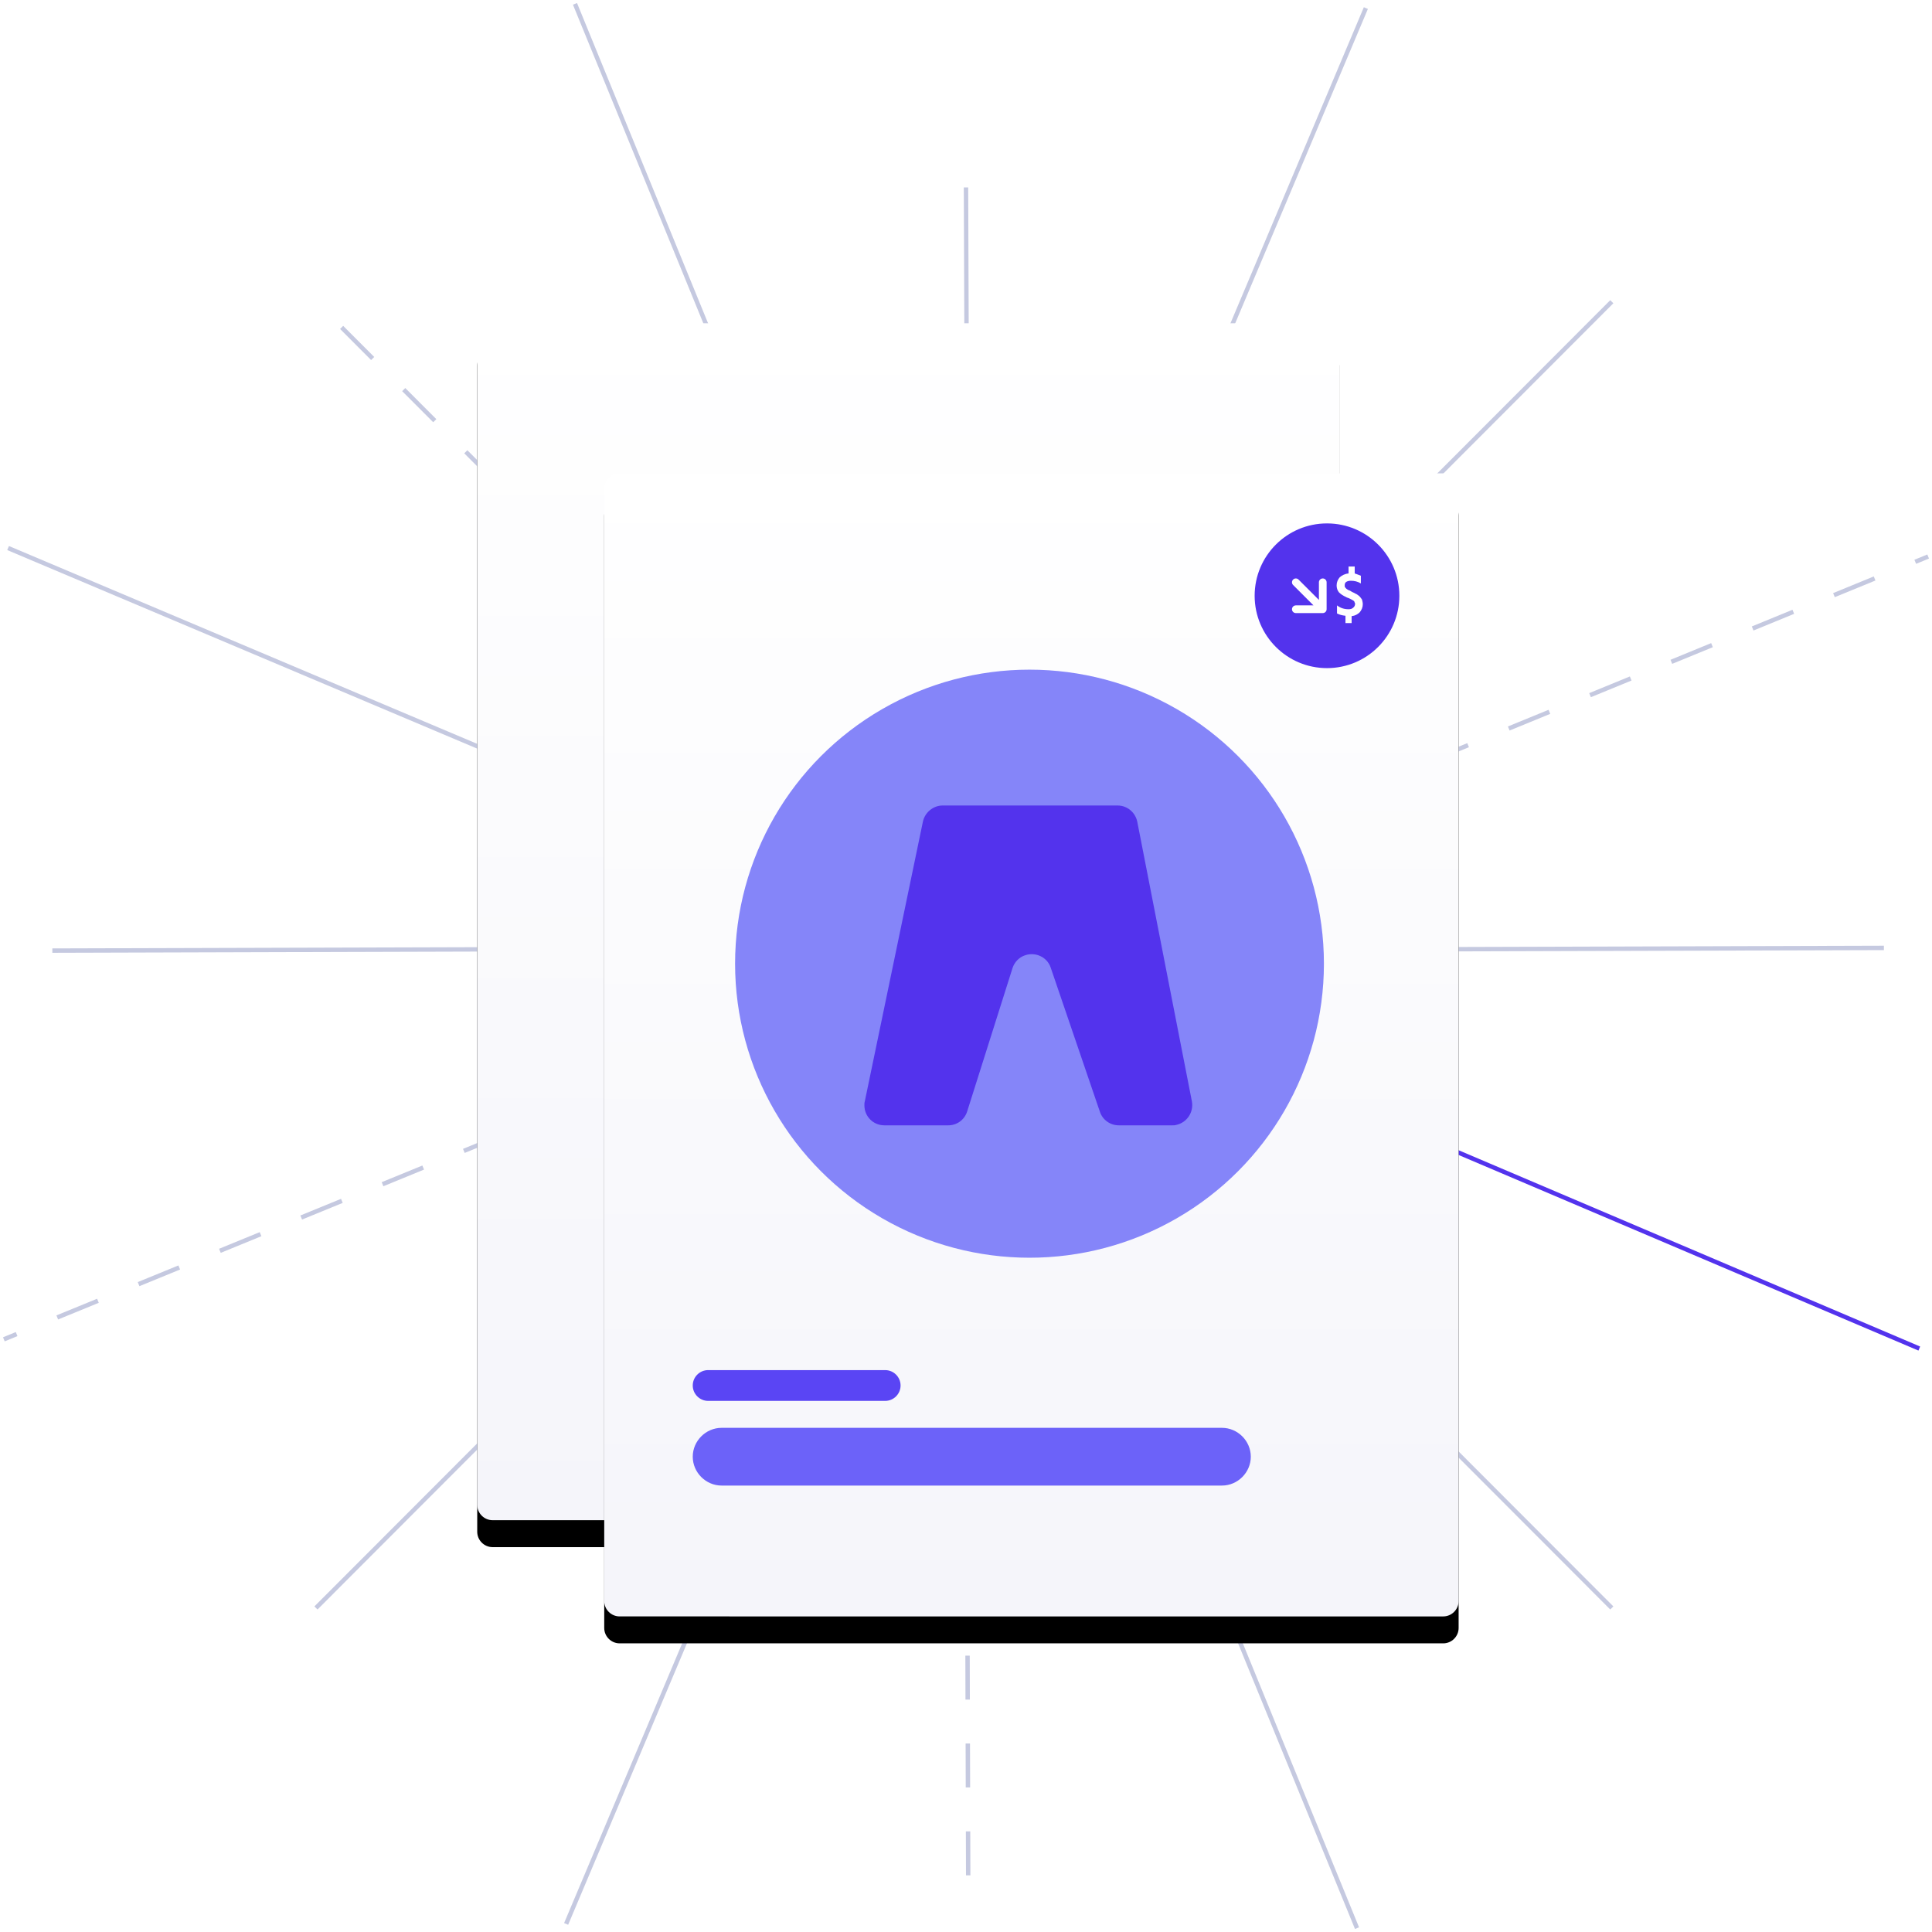 <?xml version="1.0" encoding="utf-8"?>
<!-- Generator: Adobe Illustrator 23.0.1, SVG Export Plug-In . SVG Version: 6.00 Build 0)  -->
<svg version="1.1" id="Layer_1" xmlns="http://www.w3.org/2000/svg" xmlns:xlink="http://www.w3.org/1999/xlink" x="0px" y="0px"
	 viewBox="0 0 502 502" style="enable-background:new 0 0 502 502;" xml:space="preserve">
<style type="text/css">
	.st0{fill:none;stroke:#C5C9E0;stroke-width:1.142;}
	.st1{fill:none;stroke:#C5C9E0;stroke-width:1.142;stroke-dasharray:11.416;}
	.st2{fill:none;stroke:#5333ED;stroke-width:1.142;}
	.st3{filter:url(#a);}
	.st4{fill-rule:evenodd;clip-rule:evenodd;}
	.st5{fill-rule:evenodd;clip-rule:evenodd;fill:url(#SVGID_1_);}
	.st6{filter:url(#d);}
	.st7{fill-rule:evenodd;clip-rule:evenodd;fill:url(#SVGID_2_);}
	.st8{fill-rule:evenodd;clip-rule:evenodd;fill:#5333ED;}
	.st9{fill-rule:evenodd;clip-rule:evenodd;fill:#FFFFFF;}
	.st10{fill:none;stroke:#FFFFFF;stroke-width:2;stroke-linecap:round;stroke-linejoin:round;}
	.st11{fill-rule:evenodd;clip-rule:evenodd;fill:#8585F9;}
	.st12{fill-rule:evenodd;clip-rule:evenodd;fill:#6C62F9;}
	.st13{fill-rule:evenodd;clip-rule:evenodd;fill:#5A45F4;}
</style>
<filter  filterUnits="objectBoundingBox" height="119.5%" id="d" width="126.1%" x="-13.1%" y="-7.4%">
	<feOffset  dy="5" in="SourceAlpha" result="shadowOffsetOuter1"></feOffset>
	<feGaussianBlur  in="shadowOffsetOuter1" result="shadowBlurOuter1" stdDeviation="7.5"></feGaussianBlur>
	
		<feColorMatrix  in="shadowBlurOuter1" result="shadowMatrixOuter1" values="0 0 0 0 0.145 0 0 0 0 0.173 0 0 0 0 0.38 0 0 0 0.15 0">
		</feColorMatrix>
	<feOffset  dy="2" in="SourceAlpha" result="shadowOffsetOuter2"></feOffset>
	<feGaussianBlur  in="shadowOffsetOuter2" result="shadowBlurOuter2" stdDeviation="2"></feGaussianBlur>
	
		<feColorMatrix  in="shadowBlurOuter2" result="shadowMatrixOuter2" values="0 0 0 0 0.365 0 0 0 0 0.392 0 0 0 0 0.58 0 0 0 0.2 0">
		</feColorMatrix>
	<feMerge>
		<feMergeNode  in="shadowMatrixOuter1"></feMergeNode>
		<feMergeNode  in="shadowMatrixOuter2"></feMergeNode>
	</feMerge>
</filter>
<filter  filterUnits="objectBoundingBox" height="118.6%" id="a" width="125.9%" x="-12.9%" y="-7.1%">
	<feOffset  dy="5" in="SourceAlpha" result="shadowOffsetOuter1"></feOffset>
	<feGaussianBlur  in="shadowOffsetOuter1" result="shadowBlurOuter1" stdDeviation="7.5"></feGaussianBlur>
	
		<feColorMatrix  in="shadowBlurOuter1" result="shadowMatrixOuter1" values="0 0 0 0 0.145 0 0 0 0 0.173 0 0 0 0 0.38 0 0 0 0.15 0">
		</feColorMatrix>
	<feOffset  dy="2" in="SourceAlpha" result="shadowOffsetOuter2"></feOffset>
	<feGaussianBlur  in="shadowOffsetOuter2" result="shadowBlurOuter2" stdDeviation="2"></feGaussianBlur>
	
		<feColorMatrix  in="shadowBlurOuter2" result="shadowMatrixOuter2" values="0 0 0 0 0.365 0 0 0 0 0.392 0 0 0 0 0.58 0 0 0 0.2 0">
		</feColorMatrix>
	<feMerge>
		<feMergeNode  in="shadowMatrixOuter1"></feMergeNode>
		<feMergeNode  in="shadowMatrixOuter2"></feMergeNode>
	</feMerge>
</filter>
<g>
	<g>
		<path class="st0" d="M237.3,215.8L149.4,1 M215.6,232.6L2.1,142.4"/>
		<path class="st1" d="M215.6,260.1L1,348"/>
		<path class="st0" d="M237.3,286.2l-90.2,213.7 M264.7,286.2L352.6,501"/>
		<path class="st2" d="M286.4,260.1l212.3,90.3"/>
		<path class="st1" d="M286.4,232.6l214.6-88"/>
		<path class="st0" d="M264.7,215.8L354.9,2.1 M251.6,212.1L251,48.7"/>
		<path class="st1" d="M225.9,222.4L82.1,78.4"/>
		<path class="st0" d="M217.9,246.4l-204.3,0.6 M225.9,273.8l-143.8,144"/>
		<path class="st1" d="M251,293.2l0.6,204.5"/>
		<path class="st0" d="M275,273.8l143.8,144 M285.2,246.9l204.3-0.6 M275,222.4l143.8-144"/>
	</g>
	<g transform="translate(124 84)">
		<g class="st3">
			<path id="b_1_" class="st4" d="M4,0h216c2.2,0,4,1.8,4,4v303c0,2.2-1.8,4-4,4H4c-2.2,0-4-1.8-4-4V4C0,1.8,1.8,0,4,0z"/>
		</g>
		<g>
			
				<linearGradient id="SVGID_1_" gradientUnits="userSpaceOnUse" x1="-410.214" y1="706.074" x2="-410.214" y2="707.074" gradientTransform="matrix(224 0 0 -311 92000 219900)">
				<stop  offset="0" style="stop-color:#F5F5FA"/>
				<stop  offset="1" style="stop-color:#FFFFFF"/>
			</linearGradient>
			<path class="st5" d="M4,0h216c2.2,0,4,1.8,4,4v303c0,2.2-1.8,4-4,4H4c-2.2,0-4-1.8-4-4V4C0,1.8,1.8,0,4,0z"/>
		</g>
		<g class="st6">
			<path id="e_1_" class="st4" d="M37,39h214c2.2,0,4,1.8,4,4v289c0,2.2-1.8,4-4,4H37c-2.2,0-4-1.8-4-4V43C33,40.8,34.8,39,37,39z"
				/>
		</g>
		<g>
			
				<linearGradient id="SVGID_2_" gradientUnits="userSpaceOnUse" x1="-410.203" y1="706.03" x2="-410.203" y2="707.03" gradientTransform="matrix(222 0 0 -297 91209 210027)">
				<stop  offset="0" style="stop-color:#F5F5FA"/>
				<stop  offset="1" style="stop-color:#FFFFFF"/>
			</linearGradient>
			<path class="st7" d="M37,39h214c2.2,0,4,1.8,4,4v289c0,2.2-1.8,4-4,4H37c-2.2,0-4-1.8-4-4V43C33,40.8,34.8,39,37,39z"/>
		</g>
		<g transform="translate(202 52)">
			<ellipse class="st8" cx="18.8" cy="18.8" rx="18.8" ry="18.8"/>
			<path class="st9" d="M27.6,13.6v2c-0.8-0.5-1.7-0.7-2.6-0.7c-0.5,0-0.9,0.1-1.2,0.3c-0.3,0.2-0.4,0.5-0.4,0.9
				c0,0.2,0,0.4,0.1,0.5s0.2,0.3,0.5,0.5c0.2,0.1,0.4,0.3,0.6,0.3c0.2,0.1,0.4,0.2,0.7,0.4c0.4,0.2,0.7,0.3,1,0.5
				c0.3,0.1,0.6,0.4,0.9,0.6c0.3,0.3,0.5,0.6,0.7,0.9c0.1,0.4,0.2,0.8,0.2,1.2c0,0.8-0.3,1.5-0.8,2.1c-0.5,0.5-1.2,0.9-2.1,1v1.8
				h-1.6V24c-0.9-0.1-1.6-0.3-2.2-0.6v-2.1c0.9,0.7,1.9,1,3,1c0.5,0,0.9-0.1,1.2-0.4c0.3-0.2,0.5-0.6,0.5-1c0-0.1,0-0.2-0.1-0.3
				c0-0.1-0.1-0.2-0.1-0.3c-0.1-0.1-0.1-0.2-0.2-0.2c-0.1-0.1-0.2-0.1-0.3-0.2c-0.1-0.1-0.2-0.1-0.4-0.2c-0.1-0.1-0.2-0.1-0.4-0.2
				c-0.1-0.1-0.3-0.1-0.5-0.2c-0.2-0.1-0.3-0.1-0.4-0.2c-0.7-0.3-1.3-0.7-1.8-1.2c-0.4-0.5-0.6-1.1-0.6-1.8c0-0.8,0.3-1.5,0.8-2.1
				c0.6-0.5,1.3-0.9,2.3-1v-1.8h1.6v1.8C26.6,13.2,27.1,13.4,27.6,13.6z"/>
			<g>
				<path class="st10" d="M10.7,15.3l7,7 M17.7,15.3v7h-7"/>
			</g>
		</g>
		<g transform="translate(67 90)">
			<ellipse class="st11" cx="76.5" cy="76.4" rx="76.5" ry="76.4"/>
			<path class="st8" d="M53.9,35.3h45.5c2.5,0,4.6,1.8,5.1,4.2l14.2,72.7c0.5,2.8-1.3,5.5-4.1,6.1c-0.3,0.1-0.7,0.1-1,0.1H99.7
				c-2.2,0-4.2-1.4-4.9-3.5L82,77.4c-0.9-2.7-3.9-4.1-6.6-3.2c-1.6,0.5-2.8,1.8-3.3,3.3l-11.8,37.3c-0.7,2.2-2.7,3.6-4.9,3.6H38.8
				c-2.9,0-5.2-2.3-5.2-5.2c0-0.4,0-0.7,0.1-1l15.1-72.7C49.3,37.1,51.5,35.3,53.9,35.3z"/>
		</g>
		<path class="st12" d="M63.5,287h130c4.1,0,7.5,3.4,7.5,7.5l0,0c0,4.1-3.4,7.5-7.5,7.5h-130c-4.1,0-7.5-3.4-7.5-7.5l0,0
			C56,290.4,59.4,287,63.5,287z"/>
		<path class="st13" d="M60,272h46c2.2,0,4,1.8,4,4l0,0c0,2.2-1.8,4-4,4H60c-2.2,0-4-1.8-4-4l0,0C56,273.8,57.8,272,60,272z"/>
	</g>
</g>
</svg>
